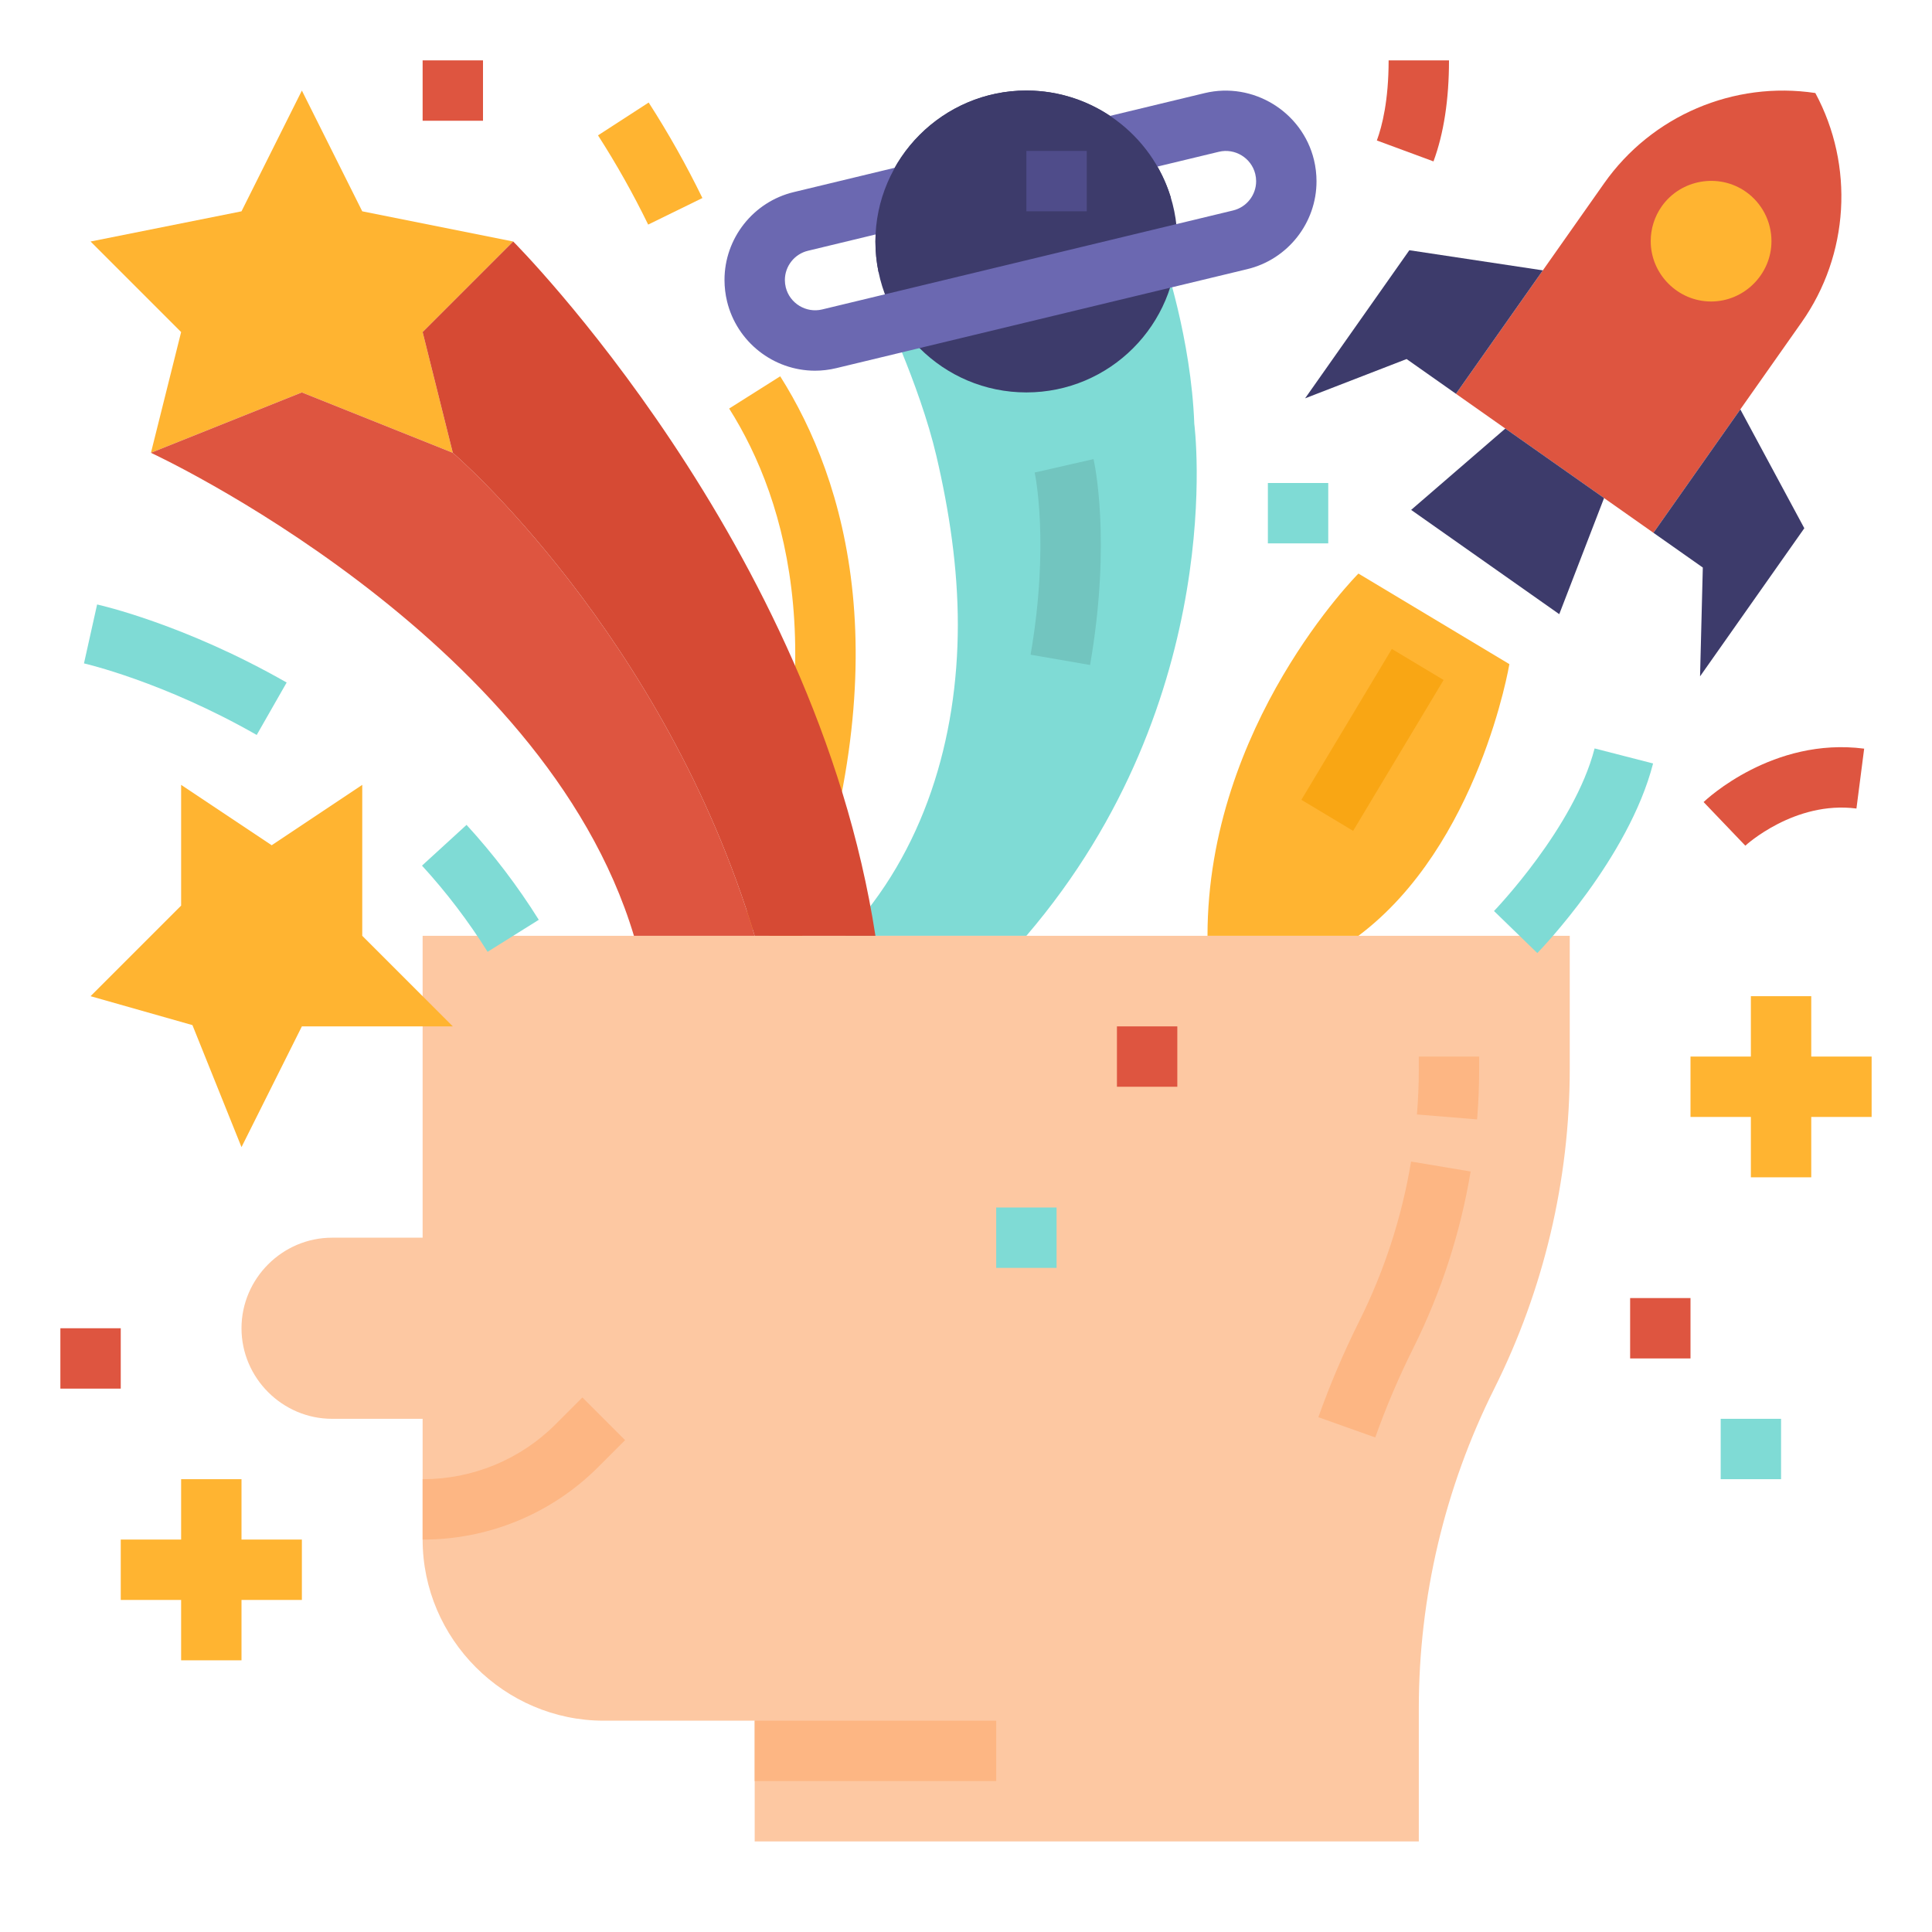 <?xml version="1.0" encoding="UTF-8" standalone="no"?>
<!DOCTYPE svg PUBLIC "-//W3C//DTD SVG 1.1//EN" "http://www.w3.org/Graphics/SVG/1.1/DTD/svg11.dtd">
<svg width="100%" height="100%" viewBox="0 0 512 512" version="1.1" xmlns="http://www.w3.org/2000/svg" xmlns:xlink="http://www.w3.org/1999/xlink" xml:space="preserve" xmlns:serif="http://www.serif.com/" style="fill-rule:evenodd;clip-rule:evenodd;stroke-linejoin:round;stroke-miterlimit:2;">
    <g id="Flat">
        <path d="M316.5,112.333C316.5,112.333 326,184.936 272,248L224,248C244.952,225.792 253.829,195.653 253.835,165.59C253.835,150.514 251.585,135.498 248.152,120.831C243.667,101.667 233,79.667 233,79.667L308.333,68.333C308.333,68.333 315.667,89.667 316.5,112.333Z" style="fill:rgb(127,219,213);fill-rule:nonzero;"/>
        <path d="M288.883,176.231L273.117,173.5C278.229,143.943 274.238,125.408 274.197,125.224L289.797,121.67C290,122.538 294.592,143.228 288.883,176.231Z" style="fill:rgb(114,197,191);fill-rule:nonzero;"/>
        <path d="M211.618,250.748L196.591,245.248C221.798,176.334 208.68,132.72 193.236,108.268L206.764,99.724C224.124,127.215 239.058,175.727 211.618,250.748Z" style="fill:rgb(255,180,49);fill-rule:nonzero;"/>
        <path d="M171.772,59.517C167.81,51.381 163.371,43.486 158.479,35.873L171.906,27.173C177.146,35.322 181.9,43.773 186.144,52.482L171.772,59.517Z" style="fill:rgb(255,180,49);fill-rule:nonzero;"/>
        <path d="M112,248L112,328L88,328C74.834,328 64,338.834 64,352C64,365.166 74.834,376 88,376L112,376L112,408C112,434.332 133.668,456 160,456L200,456L200,488L376,488L376,452.721C376,423.312 382.848,394.304 396,368C409.152,341.696 416,312.688 416,283.279L416,248L112,248Z" style="fill:rgb(253,200,162);fill-rule:nonzero;"/>
        <g>
            <path d="M360.223,350.112C356.097,358.373 352.476,366.875 349.379,375.574L364.451,380.94C367.331,372.853 370.698,364.948 374.533,357.267C381.903,342.509 387.026,326.732 389.733,310.46L373.952,307.822C371.506,322.523 366.879,336.777 360.223,350.112Z" style="fill:rgb(253,182,131);fill-rule:nonzero;"/>
            <path d="M376,280L376,283.279C376,287.279 375.833,291.342 375.5,295.345L391.446,296.655C391.811,292.218 391.996,287.718 391.996,283.279L391.996,280L376,280Z" style="fill:rgb(253,182,131);fill-rule:nonzero;"/>
            <path d="M147.313,377.373C137.972,386.766 125.247,392.036 112,392L112,408C129.491,408.048 146.293,401.088 158.628,388.686L165.657,381.657L154.343,370.343L147.313,377.373Z" style="fill:rgb(253,182,131);fill-rule:nonzero;"/>
            <rect x="200" y="456" width="64" height="16" style="fill:rgb(253,182,131);fill-rule:nonzero;"/>
        </g>
        <path d="M64,56L80,24L96,56L136,64L112,88L120,120L80,104L40,120L48,88L24,64L64,56Z" style="fill:rgb(255,180,49);fill-rule:nonzero;"/>
        <path d="M200,248C176,168 120,120 120,120L80,104L40,120C40,120 144,168 168,248L200,248Z" style="fill:rgb(222,85,64);fill-rule:nonzero;"/>
        <path d="M232,248C216,144 136,64 136,64L112,88L120,120C120,120 176,168 200,248L232,248Z" style="fill:rgb(214,74,52);fill-rule:nonzero;"/>
        <path d="M438.18,141.2L385.845,104.362L425.114,48.573C437.715,30.671 459.437,21.388 481.084,24.653C491.461,43.93 490.05,67.51 477.449,85.412L438.18,141.2Z" style="fill:rgb(222,85,64);fill-rule:nonzero;"/>
        <path d="M462.665,50.816C455.485,45.775 445.43,47.522 440.372,54.69C438.475,57.386 437.456,60.603 437.456,63.899C437.456,72.676 444.679,79.899 453.456,79.899C462.234,79.899 469.456,72.676 469.456,63.899C469.456,58.697 466.92,53.809 462.666,50.815L462.665,50.816Z" style="fill:rgb(255,180,49);fill-rule:nonzero;"/>
        <g>
            <path d="M408.869,71.648L373.492,66.313L345.863,105.564L372.761,95.148L385.845,104.358L408.869,71.648Z" style="fill:rgb(61,59,107);fill-rule:nonzero;"/>
            <path d="M461.204,108.487L478.162,139.989L450.533,179.241L451.263,150.405L438.18,141.196L461.204,108.487Z" style="fill:rgb(61,59,107);fill-rule:nonzero;"/>
            <path d="M413.219,162.759L373.968,135.13L398.929,113.567L425.096,131.986L413.219,162.759Z" style="fill:rgb(61,59,107);fill-rule:nonzero;"/>
        </g>
        <path d="M360,152C360,152 320,192 320,248L360,248C392,224 400,176 400,176L360,152Z" style="fill:rgb(255,180,49);fill-rule:nonzero;"/>
        <g transform="matrix(0.514,-0.857,0.857,0.514,8.655,407.286)">
            <rect x="340.676" y="188" width="46.648" height="16.001" style="fill:rgb(249,166,20);fill-rule:nonzero;"/>
        </g>
        <circle cx="272" cy="63.995" r="40" style="fill:rgb(61,59,107);"/>
        <path d="M215.955,98.24C204.923,98.21 195.262,90.583 192.673,79.859C192.23,78.014 192.004,76.123 192,74.225C191.981,63.167 199.626,53.466 210.382,50.9L319.267,24.668C332.065,21.6 345.123,29.59 348.218,42.381C348.661,44.226 348.886,46.117 348.89,48.015C348.91,59.068 341.269,68.766 330.518,71.332L221.624,97.562C219.768,98.011 217.865,98.239 215.955,98.24ZM235.243,61.362L214.135,66.452C210.548,67.305 207.996,70.538 208,74.225C208.003,74.868 208.081,75.509 208.233,76.134C209.271,80.387 213.62,83.037 217.876,82.008L326.766,55.778C330.347,54.925 332.894,51.696 332.89,48.015C332.887,47.372 332.809,46.732 332.658,46.107C331.621,41.852 327.272,39.198 323.014,40.223L235.243,61.363L235.243,61.362Z" style="fill:rgb(107,104,177);fill-rule:nonzero;"/>
        <path d="M232.813,72.057C232.267,69.404 231.992,66.703 231.992,63.994C231.992,42.046 250.053,23.985 272.001,23.985C289.57,23.985 305.179,35.558 310.284,52.369" style="fill:rgb(61,59,107);fill-rule:nonzero;"/>
        <rect x="272" y="39.995" width="16" height="16" style="fill:rgb(79,76,138);fill-rule:nonzero;"/>
        <path d="M48,240L48,208L72,224L96,208L96,248L120,272L80,272L64,304L51,271.667L24,264L48,240Z" style="fill:rgb(255,180,49);fill-rule:nonzero;"/>
        <path d="M129.216,252.24C124.125,244.116 118.307,236.471 111.833,229.4L123.64,218.6C130.771,226.389 137.178,234.81 142.784,243.759L129.216,252.24Z" style="fill:rgb(127,219,213);fill-rule:nonzero;"/>
        <path d="M68.032,194.77C43.282,180.633 22.463,175.854 22.255,175.807L25.735,160.19C26.672,160.398 48.986,165.466 75.968,180.876L68.032,194.77Z" style="fill:rgb(127,219,213);fill-rule:nonzero;"/>
        <path d="M379.889,42.772L364.881,37.228C366.3,33.375 368,26.566 368,16L384,16C384,26.381 382.617,35.389 379.889,42.772Z" style="fill:rgb(222,85,64);fill-rule:nonzero;"/>
        <path d="M407.405,252.574L395.925,241.43C396.137,241.211 417.198,219.29 422.585,198.341L438.085,202.326C431.626,227.428 408.392,251.559 407.405,252.574Z" style="fill:rgb(127,219,213);fill-rule:nonzero;"/>
        <path d="M462.53,224.114L451.47,212.552C452.209,211.846 469.851,195.278 494.023,198.399L491.977,214.268C475.569,212.148 462.656,223.994 462.53,224.114Z" style="fill:rgb(222,85,64);fill-rule:nonzero;"/>
        <path d="M496,280L480,280L480,264L464,264L464,280L448,280L448,296L464,296L464,312L480,312L480,296L496,296L496,280Z" style="fill:rgb(255,180,49);fill-rule:nonzero;"/>
        <path d="M80,408L64,408L64,392L48,392L48,408L32,408L32,424L48,424L48,440L64,440L64,424L80,424L80,408Z" style="fill:rgb(255,180,49);fill-rule:nonzero;"/>
        <rect x="432" y="344" width="16" height="16" style="fill:rgb(222,85,64);fill-rule:nonzero;"/>
        <rect x="456" y="376" width="16" height="16" style="fill:rgb(127,219,213);fill-rule:nonzero;"/>
        <rect x="16" y="352" width="16" height="16" style="fill:rgb(222,85,64);fill-rule:nonzero;"/>
        <rect x="296" y="272" width="16" height="16" style="fill:rgb(222,85,64);fill-rule:nonzero;"/>
        <rect x="264" y="320" width="16" height="16" style="fill:rgb(127,219,213);fill-rule:nonzero;"/>
        <rect x="112" y="16" width="16" height="16" style="fill:rgb(222,85,64);fill-rule:nonzero;"/>
        <rect x="336" y="128" width="16" height="16" style="fill:rgb(127,219,213);fill-rule:nonzero;"/>
    </g>
</svg>
